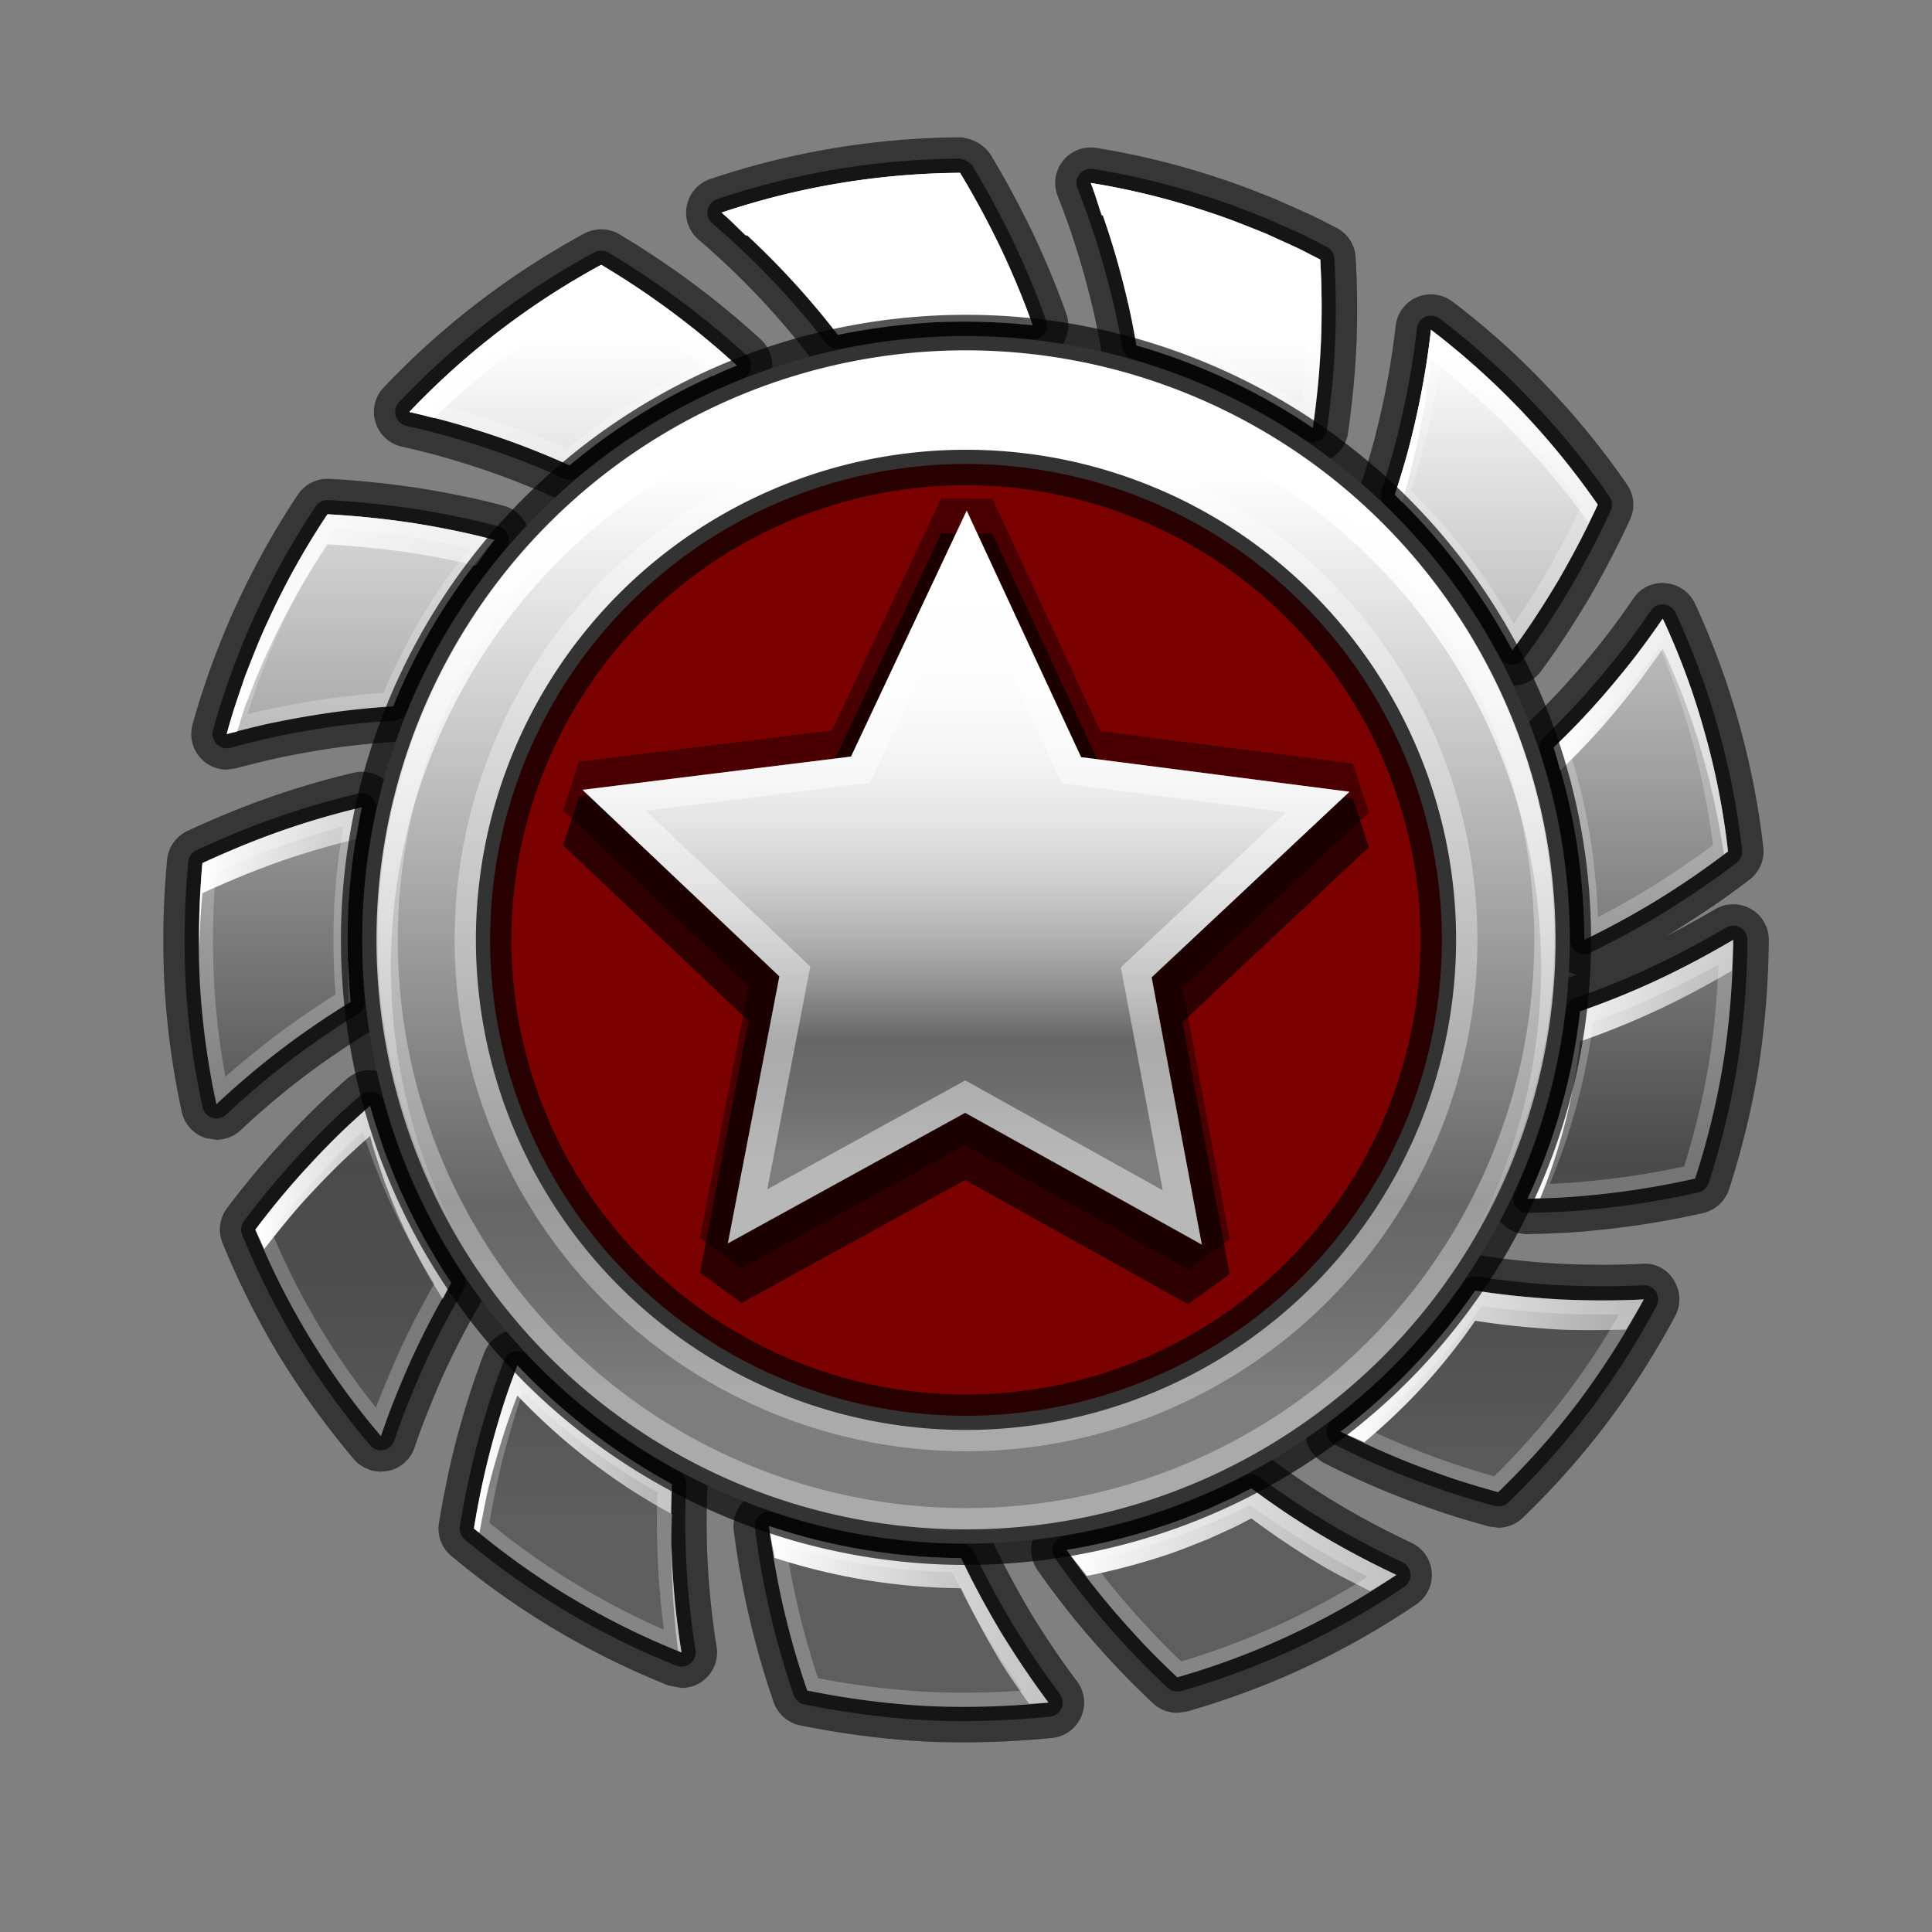 <svg xmlns="http://www.w3.org/2000/svg" xmlns:xlink="http://www.w3.org/1999/xlink" width="34" height="34" viewBox="0 0 34 34">
  <rect x="0" y="0" width="34" height="34" fill="#808080" stroke="none"/>
  <defs>
    <style>
      .cls-1 {
        fill: #333;
      }

      .cls-2 {
        opacity: 0.58;
      }

      .cls-20, .cls-22, .cls-24, .cls-27, .cls-3 {
        fill-rule: evenodd;
      }

      .cls-3 {
        fill: url(#linear-gradient);
      }

      .cls-4 {
        opacity: 0.24;
      }

      .cls-28, .cls-5 {
        fill: #fff;
      }

      .cls-6 {
        fill: url(#linear-gradient-2);
      }

      .cls-7 {
        fill: url(#linear-gradient-3);
      }

      .cls-8 {
        fill: url(#linear-gradient-4);
      }

      .cls-9 {
        fill: url(#linear-gradient-5);
      }

      .cls-10 {
        fill: url(#linear-gradient-6);
      }

      .cls-11 {
        fill: url(#linear-gradient-7);
      }

      .cls-12 {
        fill: url(#linear-gradient-8);
      }

      .cls-13 {
        fill: url(#linear-gradient-9);
      }

      .cls-14 {
        fill: url(#linear-gradient-10);
      }

      .cls-15 {
        fill: url(#linear-gradient-11);
      }

      .cls-16 {
        fill: url(#linear-gradient-12);
      }

      .cls-17 {
        fill: url(#linear-gradient-13);
      }

      .cls-18 {
        fill: url(#linear-gradient-14);
      }

      .cls-19 {
        fill: url(#linear-gradient-15);
      }

      .cls-20 {
        fill: #7b0000;
      }

      .cls-21 {
        opacity: 0.67;
      }

      .cls-22 {
        fill: url(#linear-gradient-16);
      }

      .cls-23 {
        opacity: 0.35;
      }

      .cls-24 {
        fill: url(#New_Gradient_Swatch);
      }

      .cls-25 {
        opacity: 0.4;
      }

      .cls-26 {
        opacity: 0.62;
      }

      .cls-27 {
        fill: url(#linear-gradient-17);
      }

      .cls-28 {
        opacity: 0.45;
      }
    </style>
    <linearGradient id="linear-gradient" x1="17" y1="5.932" x2="17" y2="26.756" gradientUnits="userSpaceOnUse">
      <stop offset="0" stop-color="#fff"/>
      <stop offset="0.698" stop-color="#4a4a4a"/>
      <stop offset="0.836" stop-color="#505050"/>
      <stop offset="1" stop-color="#5e5e5e"/>
    </linearGradient>
    <linearGradient id="linear-gradient-2" x1="12.699" y1="4.382" x2="18.173" y2="4.382" gradientUnits="userSpaceOnUse">
      <stop offset="0" stop-color="#fff"/>
      <stop offset="0.269" stop-color="#fff" stop-opacity="0.853"/>
      <stop offset="0.765" stop-color="#fff" stop-opacity="0.599"/>
      <stop offset="1" stop-color="#fff" stop-opacity="0.5"/>
    </linearGradient>
    <linearGradient id="linear-gradient-3" x1="3.507" y1="15.437" x2="6.367" y2="15.437" xlink:href="#linear-gradient-2"/>
    <linearGradient id="linear-gradient-4" x1="3.99" y1="10.985" x2="8.7" y2="10.985" xlink:href="#linear-gradient-2"/>
    <linearGradient id="linear-gradient-5" x1="24.547" y1="7.499" x2="28.117" y2="7.499" xlink:href="#linear-gradient-2"/>
    <linearGradient id="linear-gradient-6" x1="26.882" y1="18.818" x2="30.501" y2="18.818" xlink:href="#linear-gradient-2"/>
    <linearGradient id="linear-gradient-7" x1="27.342" y1="12.961" x2="30.409" y2="12.961" xlink:href="#linear-gradient-2"/>
    <linearGradient id="linear-gradient-8" x1="19.196" y1="4.663" x2="23.258" y2="4.663" xlink:href="#linear-gradient-2"/>
    <linearGradient id="linear-gradient-9" x1="18.772" y1="27.097" x2="24.574" y2="27.097" xlink:href="#linear-gradient-2"/>
    <linearGradient id="linear-gradient-10" x1="23.593" y1="24.046" x2="28.927" y2="24.046" xlink:href="#linear-gradient-2"/>
    <linearGradient id="linear-gradient-11" x1="13.533" y1="28.42" x2="18.452" y2="28.42" xlink:href="#linear-gradient-2"/>
    <linearGradient id="linear-gradient-12" x1="6.125" y1="17.269" x2="6.169" y2="17.269" xlink:href="#linear-gradient-2"/>
    <linearGradient id="linear-gradient-13" x1="4.494" y1="21.16" x2="7.941" y2="21.16" xlink:href="#linear-gradient-2"/>
    <linearGradient id="linear-gradient-14" x1="8.341" y1="26.554" x2="11.994" y2="26.554" xlink:href="#linear-gradient-2"/>
    <linearGradient id="linear-gradient-15" x1="7.205" y1="6.009" x2="12.966" y2="6.009" xlink:href="#linear-gradient-2"/>
    <linearGradient id="linear-gradient-16" x1="17" y1="8.288" x2="17" y2="24.487" gradientUnits="userSpaceOnUse">
      <stop offset="0" stop-color="#fff"/>
      <stop offset="0.795" stop-color="#666"/>
      <stop offset="0.881" stop-color="#6c6c6c"/>
      <stop offset="0.991" stop-color="#7b7b7b"/>
      <stop offset="1" stop-color="#7d7d7d"/>
    </linearGradient>
    <linearGradient id="New_Gradient_Swatch" data-name="New Gradient Swatch" x1="17" y1="8.337" x2="17" y2="23.526" gradientUnits="userSpaceOnUse">
      <stop offset="0" stop-color="#fff"/>
      <stop offset="0.216" stop-color="#fff" stop-opacity="0.763"/>
      <stop offset="0.604" stop-color="#fff" stop-opacity="0.356"/>
      <stop offset="0.874" stop-color="#fff" stop-opacity="0.1"/>
      <stop offset="1" stop-color="#fff" stop-opacity="0"/>
    </linearGradient>
    <linearGradient id="linear-gradient-17" x1="17" y1="10.371" x2="17" y2="20.333" gradientUnits="userSpaceOnUse">
      <stop offset="0" stop-color="#fff"/>
      <stop offset="0.178" stop-color="#fcfcfc"/>
      <stop offset="0.306" stop-color="#f3f3f3"/>
      <stop offset="0.419" stop-color="#e3e3e3"/>
      <stop offset="0.522" stop-color="#cdcdcd"/>
      <stop offset="0.62" stop-color="#b0b0b0"/>
      <stop offset="0.711" stop-color="#8d8d8d"/>
      <stop offset="0.795" stop-color="#666"/>
      <stop offset="0.881" stop-color="#6c6c6c"/>
      <stop offset="0.991" stop-color="#7b7b7b"/>
      <stop offset="1" stop-color="#7d7d7d"/>
    </linearGradient>
  </defs>
  <g id="Layer_5" data-name="Layer 5">
    <path class="cls-1" d="M16.955,30.288q-.324,0-.645-.014a14.966,14.966,0,0,1-2.156-.279.249.249,0,0,1-.186-.165,14.67,14.67,0,0,1-.684-2.945.25.25,0,0,1,.329-.267,10.575,10.575,0,0,0,3.304.551.25.25,0,0,1,.224.144c.188.4.412.817.683,1.275.267.435.545.847.828,1.223a.25.25,0,0,1-.175.399A15.009,15.009,0,0,1,16.955,30.288Zm-2.559-.754a14.401,14.401,0,0,0,1.938.241,14.657,14.657,0,0,0,1.654-.023c-.201-.287-.4-.589-.593-.904-.25-.421-.46-.808-.641-1.18a11.137,11.137,0,0,1-2.921-.453A14.387,14.387,0,0,0,14.396,29.533Zm6.322.234a.255.255,0,0,1-.172-.068c-.188-.178-.37-.354-.546-.538-.179-.188-.35-.375-.514-.564a13.867,13.867,0,0,1-.919-1.177.249.249,0,0,1,.166-.391,10.27,10.27,0,0,0,1.629-.403c.229-.072.449-.16.67-.248l.501-.22c.081-.036.156-.075.231-.114l.146-.075a.248.248,0,0,1,.261.025,13.91,13.91,0,0,0,1.201.804c.395.236.822.463,1.308.693a.251.251,0,0,1,.032.434,13.679,13.679,0,0,1-3.928,1.834A.246.246,0,0,1,20.719,29.768ZM19.208,27.453c.223.299.442.573.655.815.161.185.326.367.498.548.139.143.28.283.426.422a13.116,13.116,0,0,0,3.281-1.491c-.341-.171-.655-.344-.952-.522-.433-.262-.792-.5-1.118-.739l-.001 0c-.085.044-.171.089-.259.127l-.52.228c-.232.093-.465.185-.703.26A11.643,11.643,0,0,1,19.208,27.453Zm-7.214,1.877a.247.247,0,0,1-.092-.018,13.684,13.684,0,0,1-3.722-2.22.248.248,0,0,1-.086-.234,15.151,15.151,0,0,1,.318-1.497q.098-.365.21-.717c.077-.239.161-.475.249-.705a.249.249,0,0,1,.185-.156.243.243,0,0,1,.231.074,10.707,10.707,0,0,0,2.658,2.041.25.25,0,0,1,.13.23,14.17,14.17,0,0,0,.165,2.911.25.25,0,0,1-.247.29ZM8.611,26.799a13.233,13.233,0,0,0,3.071,1.881,14.671,14.671,0,0,1-.112-2.419,11.301,11.301,0,0,1-2.367-1.774c-.035.103-.07.206-.104.309q-.108.34-.204.696C8.789,25.882,8.698,26.3,8.611,26.799Zm17.754-.289a.258.258,0,0,1-.066-.009c-.249-.068-.493-.141-.734-.219-.244-.082-.484-.167-.719-.257a14.175,14.175,0,0,1-1.365-.607.25.25,0,0,1-.036-.423,10.833,10.833,0,0,0,2.31-2.422.252.252,0,0,1,.247-.107,14.23,14.23,0,0,0,1.438.151c.525.024,1.022.024,1.477.001a.237.237,0,0,1,.224.116.25.25,0,0,1,.01.252,14.412,14.412,0,0,1-1.167,1.831,13.924,13.924,0,0,1-1.442,1.624A.25.25,0,0,1,26.365,26.51ZM24.062,25.145c.332.158.654.296.963.413.228.087.46.171.696.25q.281.091.572.173a13.277,13.277,0,0,0,1.288-1.465,13.821,13.821,0,0,0,.913-1.384c-.343.006-.705,0-1.082-.017-.501-.03-.929-.072-1.335-.132a10.913,10.913,0,0,1-1.021,1.235A11.234,11.234,0,0,1,24.062,25.145Zm-17.358.378a.252.252,0,0,1-.191-.088,14.395,14.395,0,0,1-1.271-1.759A14.266,14.266,0,0,1,4.263,21.733a.25.25,0,0,1,.032-.246,14.568,14.568,0,0,1,.982-1.175c.173-.185.344-.363.521-.536q.272-.262.55-.505a.244.244,0,0,1,.238-.051.251.251,0,0,1,.169.176c.061.233.138.46.216.688l.082.225c.087.221.174.442.275.656a10.548,10.548,0,0,0,.819,1.469.248.248,0,0,1,.008.267c-.24.409-.466.839-.67,1.28-.099.219-.195.444-.287.674q-.142.346-.259.697a.25.25,0,0,1-.237.17ZM4.78,21.676A13.991,13.991,0,0,0,5.667,23.416a13.805,13.805,0,0,0,.949,1.356c.038-.102.078-.203.119-.304.095-.236.193-.468.297-.695.188-.409.396-.808.615-1.19A11.193,11.193,0,0,1,6.877,21.179c-.106-.223-.197-.455-.288-.686L6.541,20.372l-.005-.012-.038-.114c-.038-.112-.076-.223-.112-.335-.08.074-.159.149-.238.226-.171.167-.338.339-.505.518C5.355,20.961,5.073,21.296,4.78,21.676Zm22.103-.331a.25.25,0,0,1-.227-.356,9.984,9.984,0,0,0,.579-1.573,10.127,10.127,0,0,0,.322-1.645.252.252,0,0,1,.169-.211,13.882,13.882,0,0,0,1.339-.542c.409-.191.838-.417,1.311-.693a.25.25,0,0,1,.376.218,15.156,15.156,0,0,1-.171,2.161,14.169,14.169,0,0,1-.511,2.114.252.252,0,0,1-.184.167,14.576,14.576,0,0,1-1.511.26c-.25.029-.496.055-.745.071q-.378.023-.744.029Zm1.154-3.364a11.145,11.145,0,0,1-.765,2.852c.108-.004.217-.01.326-.017.24-.016.477-.041.72-.069.421-.048.854-.121,1.319-.221a13.48,13.48,0,0,0,.449-1.9,14.753,14.753,0,0,0,.155-1.651c-.339.188-.658.352-.967.496l-.002.001C28.803,17.688,28.414,17.848,28.037,17.981Zm1.133-.737h0Zm-25.361,2.438a.245.245,0,0,1-.074-.011.25.25,0,0,1-.17-.187,13.96,13.96,0,0,1-.296-2.152,14.896,14.896,0,0,1,.045-2.168.251.251,0,0,1,.145-.203c.49-.227.953-.416,1.415-.578a14.394,14.394,0,0,1,1.438-.42.251.251,0,0,1,.302.295,10.673,10.673,0,0,0-.229,1.666A11.567,11.567,0,0,0,6.418,17.608a.251.251,0,0,1-.118.237c-.416.256-.817.53-1.192.815a14.214,14.214,0,0,0-1.126.954A.252.252,0,0,1,3.809,19.683Zm-.01-4.327a14.215,14.215,0,0,0-.03,1.951,12.853,12.853,0,0,0,.199,1.642c.246-.217.522-.444.835-.686.351-.266.721-.521,1.104-.762a12.449,12.449,0,0,1-.022-1.603,10.876,10.876,0,0,1,.162-1.354c-.307.082-.631.182-1.009.312C4.633,14.998,4.227,15.162,3.799,15.355ZM27.882,16.79a.25.25,0,0,1-.25-.248A12.006,12.006,0,0,0,27.499,14.862a10.493,10.493,0,0,0-.396-1.631.249.249,0,0,1,.065-.257,13.318,13.318,0,0,0,.987-1.051c.156-.186.314-.378.463-.574.148-.196.293-.398.437-.605a.227.227,0,0,1,.227-.106.25.25,0,0,1,.205.143A13.704,13.704,0,0,1,30.658,14.958a.252.252,0,0,1-.096.224c-.351.271-.763.555-1.26.866-.402.247-.843.488-1.312.717A.246.246,0,0,1,27.882,16.79Zm-.255-3.564a10.828,10.828,0,0,1,.366,1.56v0a12.417,12.417,0,0,1,.129,1.353c.324-.167.631-.341.917-.516.43-.269.793-.516,1.105-.751a13.372,13.372,0,0,0-.934-3.482q-.095.133-.193.261c-.152.203-.316.402-.479.594C28.268,12.57,27.961,12.899,27.627,13.226ZM3.99,13.169a.25.25,0,0,1-.242-.313c.084-.32.19-.632.298-.945l.072-.196c.119-.306.238-.611.379-.907A13.81,13.81,0,0,1,5.556,8.911a.247.247,0,0,1,.221-.11c.509.027,1.021.08,1.521.155.253.04.5.084.743.135.241.048.483.105.725.17a.249.249,0,0,1,.174.167.251.251,0,0,1-.047.236,10.429,10.429,0,0,0-1.741,2.863.251.251,0,0,1-.216.154,13.41,13.41,0,0,0-1.433.162H5.501c-.24.04-.483.085-.725.138-.237.053-.479.113-.721.179A.251.251,0,0,1,3.99,13.169ZM5.46,12.597h0ZM5.892,9.309a13.457,13.457,0,0,0-.942,1.711c-.136.288-.251.583-.366.877l-.064.177c-.057.164-.112.329-.165.494.105-.025.21-.05.314-.074.251-.055.502-.102.75-.143h0c.415-.071.862-.124,1.33-.158a11.763,11.763,0,0,1,.729-1.426,11.628,11.628,0,0,1,.78-1.117c-.106-.024-.212-.047-.318-.068Q7.585,9.508,7.221,9.451C6.784,9.385,6.338,9.337,5.892,9.309Zm20.723,2.384-.019-0a.253.253,0,0,1-.202-.131,11.227,11.227,0,0,0-.903-1.419,10.899,10.899,0,0,0-1.117-1.257.248.248,0,0,1-.063-.258c.075-.226.145-.457.211-.691.061-.228.118-.462.171-.702a14.41,14.41,0,0,0,.243-1.46.25.25,0,0,1,.149-.2.255.255,0,0,1,.249.03,13.202,13.202,0,0,1,1.617,1.45,13.377,13.377,0,0,1,1.374,1.686.251.251,0,0,1,.021.244c-.193.425-.424.868-.704,1.355-.293.489-.555.886-.825,1.251A.251.251,0,0,1,26.614,11.693ZM24.832,8.636a11.264,11.264,0,0,1,1.059,1.206,11.803,11.803,0,0,1,.75,1.135c.184-.266.369-.556.568-.89.243-.421.447-.81.621-1.181A12.924,12.924,0,0,0,26.588,7.4,13.216,13.216,0,0,0,25.374,6.271c-.056.383-.119.737-.194,1.073q-.082.368-.178.725C24.947,8.262,24.892,8.451,24.832,8.636ZM10.021,8.439A.255.255,0,0,1,9.92,8.418,13.8,13.8,0,0,0,8.577,7.892c-.232-.078-.468-.15-.708-.218-.236-.066-.475-.125-.72-.18a.25.25,0,0,1-.127-.415A13.818,13.818,0,0,1,10.459,4.441a.252.252,0,0,1,.249.005,14.884,14.884,0,0,1,2.428,1.804.25.25,0,0,1-.078.416,10.573,10.573,0,0,0-2.876,1.716A.25.25,0,0,1,10.021,8.439ZM7.691,7.108c.104.027.209.054.313.083.249.071.49.146.729.225.384.125.794.284,1.248.482A11.115,11.115,0,0,1,12.504,6.355a14.5,14.5,0,0,0-1.931-1.406A13.408,13.408,0,0,0,7.691,7.108Zm15.412.672a.25.25,0,0,1-.14-.042,10.601,10.601,0,0,0-3.033-1.417.25.25,0,0,1-.179-.198c-.04-.233-.086-.471-.138-.706q-.082-.349-.18-.703a14.15,14.15,0,0,0-.473-1.404A.251.251,0,0,1,19,3.063a.255.255,0,0,1,.233-.09,13.288,13.288,0,0,1,2.113.521c.321.103.638.229.953.355l.559.249c.109.049.217.104.323.16l.163.083a.248.248,0,0,1,.138.208,15.03,15.03,0,0,1,.012,1.529c-.022.481-.07.98-.144,1.488a.25.25,0,0,1-.146.193A.255.255,0,0,1,23.104,7.781Zm-2.887-1.897a10.997,10.997,0,0,1,2.69,1.223c.043-.357.071-.709.087-1.048.02-.496.019-.935-.002-1.335l-.04-.021c-.099-.051-.196-.102-.298-.147l-.54-.241c-.305-.122-.61-.244-.922-.344A13.573,13.573,0,0,0,19.583,3.542c.135.371.243.708.334,1.039q.101.363.184.724l.001.001C20.145,5.498,20.183,5.692,20.217,5.884Zm-5.473.259a.251.251,0,0,1-.198-.097,14.056,14.056,0,0,0-2.009-2.113.251.251,0,0,1,.082-.427A13.683,13.683,0,0,1,16.893,2.792a.353.353,0,0,1,.217.12c.244.403.488.855.725,1.343.23.489.417.94.574,1.384a.246.246,0,0,1-.039.238.256.256,0,0,1-.222.094,10.694,10.694,0,0,0-3.354.167A.246.246,0,0,1,14.744,6.143ZM13.195,3.846a14.679,14.679,0,0,1,1.651,1.772,10.984,10.984,0,0,1,2.954-.178c-.121-.312-.26-.632-.418-.97-.204-.422-.416-.818-.628-1.176A13.248,13.248,0,0,0,13.195,3.846Z"/>
    <g class="cls-2">
      <path d="M16.955,30.663c-.222,0-.441-.004-.661-.014a15.294,15.294,0,0,1-2.215-.286.627.627,0,0,1-.466-.412,15.048,15.048,0,0,1-.7-3.02.625.625,0,0,1,.823-.666,10.2,10.2,0,0,0,3.186.531.628.628,0,0,1,.559.358c.184.388.401.795.667,1.245.261.425.532.827.805,1.188a.625.625,0,0,1-.438.998A15.282,15.282,0,0,1,16.955,30.663Zm-2.27-1.457a14.002,14.002,0,0,0,1.671.194c.309.014.627.017.95.008-.078-.12-.154-.242-.23-.366-.212-.358-.396-.689-.557-1.008a11.61,11.61,0,0,1-2.213-.305A14.139,14.139,0,0,0,14.686,29.206Zm6.033.937a.629.629,0,0,1-.426-.167c-.196-.186-.383-.367-.562-.555-.184-.192-.358-.384-.526-.578a14.255,14.255,0,0,1-.942-1.207.625.625,0,0,1,.415-.978,9.906,9.906,0,0,0,1.57-.389c.218-.068.425-.151.632-.233l.504-.222c.068-.03.132-.063.195-.096l.164-.083a.627.627,0,0,1,.659.062,13.426,13.426,0,0,0,1.167.78c.385.23.802.452,1.273.675a.625.625,0,0,1,.082,1.083,14.056,14.056,0,0,1-4.036,1.885Zm-.855-2.457c.095.117.189.229.282.335.158.181.319.36.487.537.084.086.169.172.257.257a12.629,12.629,0,0,0,2.413-1.049c-.13-.072-.256-.145-.38-.22-.362-.219-.675-.422-.959-.623-.025.012-.05.023-.075.034l-.52.228c-.253.102-.494.197-.741.274C20.361,27.546,20.107,27.621,19.863,27.686Zm-7.869,2.019-.231-.044a14.062,14.062,0,0,1-3.822-2.28.624.624,0,0,1-.215-.587c.098-.584.201-1.071.325-1.53.067-.248.139-.492.215-.732.08-.248.166-.49.256-.726a.627.627,0,0,1,.463-.39.615.615,0,0,1,.576.184,10.324,10.324,0,0,0,2.566,1.97.622.622,0,0,1,.324.574,13.783,13.783,0,0,0,.16,2.836.624.624,0,0,1-.617.725ZM9.02,26.646a12.924,12.924,0,0,0,2.22,1.413,14.78,14.78,0,0,1-.05-1.584,11.824,11.824,0,0,1-1.811-1.311c-.042.14-.083.282-.121.426C9.17,25.911,9.093,26.251,9.02,26.646Zm17.346.239-.161-.021c-.259-.071-.509-.145-.755-.225-.253-.084-.498-.172-.737-.264a14.559,14.559,0,0,1-1.4-.623.626.626,0,0,1-.092-1.059,10.43,10.43,0,0,0,2.224-2.333.629.629,0,0,1,.608-.268,13.884,13.884,0,0,0,1.409.148c.508.023.995.024,1.435.001a.588.588,0,0,1,.559.288.625.625,0,0,1,.026.629,14.858,14.858,0,0,1-1.199,1.881A14.291,14.291,0,0,1,26.8,26.709.622.622,0,0,1,26.365,26.885ZM24.75,25.043c.138.059.273.113.407.164.224.086.45.168.682.244q.17.055.346.107A12.864,12.864,0,0,0,27.281,24.29q.284-.379.547-.786c-.143-.003-.286-.008-.433-.015-.426-.025-.797-.059-1.146-.104a11.609,11.609,0,0,1-.921,1.091C25.133,24.679,24.941,24.867,24.75,25.043Zm-18.047.855a.627.627,0,0,1-.476-.219,14.891,14.891,0,0,1-1.308-1.808A14.621,14.621,0,0,1,3.916,21.876a.626.626,0,0,1,.081-.616,14.915,14.915,0,0,1,1.007-1.204c.177-.189.352-.371.533-.548q.281-.271.564-.519a.626.626,0,0,1,1.017.311c.059.226.133.444.208.663l.08.218c.08.205.164.417.262.624a10.264,10.264,0,0,0,.791,1.42.623.623,0,0,1,.019.669c-.233.398-.453.818-.651,1.245-.095.21-.188.431-.278.656-.093.227-.177.451-.252.677a.627.627,0,0,1-.475.415ZM5.213,21.731a13.674,13.674,0,0,0,.775,1.492c.165.269.341.534.527.794q.085-.201.176-.399c.161-.35.335-.692.519-1.023a12.004,12.004,0,0,1-.673-1.257c-.108-.228-.203-.467-.297-.707l-.017-.041c-.103.104-.205.211-.307.321C5.684,21.159,5.452,21.429,5.213,21.731Zm21.677-.011h-.007a.625.625,0,0,1-.567-.888,9.505,9.505,0,0,0,.559-1.516,9.776,9.776,0,0,0,.311-1.583.63.63,0,0,1,.422-.529c.051-.017.101-.034.15-.052a.625.625,0,0,1-.5-.606,11.6,11.6,0,0,0-.129-1.628,10.175,10.175,0,0,0-.381-1.572.629.629,0,0,1,.163-.644,13.017,13.017,0,0,0,.959-1.02c.152-.182.307-.37.451-.56.146-.191.286-.389.427-.592a.604.604,0,0,1,.572-.266.624.624,0,0,1,.508.356,14.1,14.1,0,0,1,1.204,4.296.625.625,0,0,1-.238.56c-.361.28-.783.57-1.291.888-.062.038-.125.076-.189.114.277-.141.566-.299.874-.479a.625.625,0,0,1,.94.545,15.636,15.636,0,0,1-.175,2.214,14.655,14.655,0,0,1-.524,2.171.631.631,0,0,1-.458.419,14.918,14.918,0,0,1-1.551.267c-.256.03-.508.056-.763.073-.26.016-.514.026-.764.03Zm1.489-3.464a11.617,11.617,0,0,1-.3,1.393c-.072.262-.154.521-.245.774.146-.013.292-.029.441-.047.342-.039.693-.095,1.068-.17a13.014,13.014,0,0,0,.373-1.636c.047-.31.084-.627.11-.949-.133.067-.264.131-.394.191C29.037,17.993,28.699,18.135,28.379,18.256Zm-.328-4.922a10.925,10.925,0,0,1,.312,1.395q.06.396.096.801.198-.113.384-.227c.34-.212.638-.411.901-.602a12.535,12.535,0,0,0-.349-1.643c-.086-.309-.183-.613-.29-.91-.092.115-.187.228-.28.339C28.593,12.766,28.332,13.05,28.051,13.334ZM3.809,20.058l-.188-.029a.624.624,0,0,1-.423-.466,14.351,14.351,0,0,1-.303-2.209,15.101,15.101,0,0,1,.046-2.225.628.628,0,0,1,.359-.507c.505-.233.979-.427,1.449-.592a14.814,14.814,0,0,1,1.478-.432.626.626,0,0,1,.753.737,10.457,10.457,0,0,0-.222,1.608A11.367,11.367,0,0,0,6.791,17.572a.622.622,0,0,1-.295.592c-.408.251-.799.519-1.162.794a13.855,13.855,0,0,0-1.094.927A.627.627,0,0,1,3.809,20.058Zm.347-4.451a14.141,14.141,0,0,0-.013,1.681c.017.304.047.621.091.947q.163-.131.34-.269.456-.344.943-.661a13.037,13.037,0,0,1-.008-1.425c.015-.268.04-.536.075-.81-.135.042-.275.089-.426.141C4.83,15.326,4.499,15.457,4.155,15.607Zm-.165-2.063a.62.62,0,0,1-.441-.182.628.628,0,0,1-.164-.6c.087-.33.196-.651.307-.973l.075-.204c.125-.321.247-.634.392-.938A14.167,14.167,0,0,1,5.244,8.702a.627.627,0,0,1,.562-.274c.511.027,1.034.081,1.546.159.262.041.515.087.764.138.247.049.497.108.746.175A.626.626,0,0,1,9.18,9.904a10.051,10.051,0,0,0-1.683,2.765.623.623,0,0,1-.54.386,13.04,13.04,0,0,0-1.392.157c-.237.04-.474.084-.709.135-.23.052-.467.11-.702.174ZM6.087,9.698a13.427,13.427,0,0,0-.798,1.479c-.132.28-.243.564-.354.849l-.012.032c.146-.028.29-.054.434-.078.355-.062.738-.11,1.139-.144a12.255,12.255,0,0,1,.661-1.263c.141-.229.29-.455.447-.676-.146-.027-.293-.053-.44-.076C6.81,9.768,6.449,9.727,6.087,9.698Zm20.527,2.37-.045-.001a.626.626,0,0,1-.505-.326,10.756,10.756,0,0,0-.875-1.374,10.411,10.411,0,0,0-1.078-1.212.625.625,0,0,1-.157-.646c.073-.221.141-.446.206-.674.058-.217.113-.446.165-.68A14.244,14.244,0,0,0,24.562,5.73a.626.626,0,0,1,.374-.5.633.633,0,0,1,.623.076A13.496,13.496,0,0,1,27.221,6.795a13.607,13.607,0,0,1,1.413,1.734.62.62,0,0,1,.053.61c-.198.435-.434.889-.721,1.388-.301.503-.57.91-.849,1.288A.63.63,0,0,1,26.614,12.068ZM25.257,8.533a11.484,11.484,0,0,1,.934,1.084c.161.216.315.438.461.662.077-.122.155-.249.235-.384.192-.334.361-.649.51-.952A12.927,12.927,0,0,0,26.316,7.658c-.23-.239-.455-.46-.682-.667-.027.149-.058.293-.089.435-.056.25-.117.497-.182.74C25.329,8.291,25.293,8.413,25.257,8.533Zm-15.235.282a.632.632,0,0,1-.252-.053A13.56,13.56,0,0,0,8.461,8.248c-.229-.077-.459-.147-.693-.214-.23-.064-.462-.121-.701-.175a.626.626,0,0,1-.319-1.036A14.211,14.211,0,0,1,10.278,4.112a.631.631,0,0,1,.622.011,15.233,15.233,0,0,1,2.489,1.851.624.624,0,0,1-.195,1.041A10.208,10.208,0,0,0,10.421,8.67.626.626,0,0,1,10.021,8.814ZM8.432,6.927c.142.043.281.088.42.134.336.11.689.243,1.072.405a11.616,11.616,0,0,1,1.887-1.198,14.545,14.545,0,0,0-1.245-.882A13.227,13.227,0,0,0,8.432,6.927Zm14.672,1.229a.623.623,0,0,1-.35-.106A10.215,10.215,0,0,0,19.829,6.682a.627.627,0,0,1-.446-.495c-.039-.229-.084-.46-.135-.689-.053-.223-.11-.453-.175-.684a13.647,13.647,0,0,0-.461-1.368A.625.625,0,0,1,19.293,2.603a13.623,13.623,0,0,1,2.17.535c.326.104.65.233.973.362l.575.256c.116.052.23.11.344.169l.16.082a.621.621,0,0,1,.342.521,15.408,15.408,0,0,1,.013,1.563c-.023.5-.073,1.012-.147,1.527a.62.62,0,0,1-.362.481A.641.641,0,0,1,23.104,8.156ZM20.544,5.592a11.236,11.236,0,0,1,2.048.893c.012-.15.021-.298.027-.444.016-.394.019-.752.008-1.083-.046-.023-.085-.042-.124-.059l-.542-.242c-.282-.113-.58-.232-.883-.329-.323-.106-.63-.196-.925-.272.045.144.087.286.125.426.069.247.132.494.188.74C20.494,5.345,20.521,5.469,20.544,5.592Zm-5.8.926A.629.629,0,0,1,14.249,6.275,13.692,13.692,0,0,0,12.294,4.218.625.625,0,0,1,12.5,3.15,14.049,14.049,0,0,1,16.889,2.417l.052-0.0.051.014a.695.695,0,0,1,.437.284c.254.419.503.881.744,1.378.236.504.429.968.59,1.422a.615.615,0,0,1-.1.597.625.625,0,0,1-.551.233,10.308,10.308,0,0,0-3.242.162Zm-.809-2.485A15.204,15.204,0,0,1,15,5.209a12.638,12.638,0,0,1,1.415-.161c.27-.012.539-.014.814-.009q-.088-.201-.187-.41c-.162-.336-.331-.656-.5-.954A12.974,12.974,0,0,0,13.936,4.033Z"/>
    </g>
    <path class="cls-3" d="M29.17,17.245a14.357,14.357,0,0,1-1.363.553,10.37,10.37,0,0,1-.331,1.686,10.158,10.158,0,0,1-.594,1.612q.362-.006.732-.029c.245-.016.486-.041.733-.07a14.231,14.231,0,0,0,1.484-.256,13.632,13.632,0,0,0,.502-2.075,14.697,14.697,0,0,0,.168-2.125C30.057,16.8,29.62,17.035,29.17,17.245Zm-3.209,5.467a11.034,11.034,0,0,1-2.368,2.483,14.037,14.037,0,0,0,1.342.597c.231.088.467.173.707.253q.355.114.723.215a13.643,13.643,0,0,0,1.416-1.594,14.119,14.119,0,0,0,1.146-1.799c-.505.026-1.015.021-1.503-.001C26.922,22.835,26.442,22.789,25.961,22.712ZM22.022,26.192c-.129.063-.253.135-.385.193l-.392.177c-.267.105-.532.215-.806.301a10.463,10.463,0,0,1-1.668.413,13.872,13.872,0,0,0,.904,1.157q.243.28.505.555c.174.18.353.355.538.53a13.488,13.488,0,0,0,3.855-1.802c-.463-.219-.905-.451-1.33-.705A14.076,14.076,0,0,1,22.022,26.192Zm-5.108,1.227a10.862,10.862,0,0,1-3.382-.564,14.379,14.379,0,0,0,.673,2.895,14.518,14.518,0,0,0,2.116.274,14.691,14.691,0,0,0,2.131-.062c-.305-.407-.586-.828-.842-1.246C17.353,28.284,17.122,27.86,16.915,27.42ZM9.105,24.028c-.085.226-.169.458-.244.691q-.11.347-.207.708a14.907,14.907,0,0,0-.314,1.473,13.488,13.488,0,0,0,3.653,2.18,14.478,14.478,0,0,1-.168-2.962A10.973,10.973,0,0,1,9.105,24.028Zm-2.332-3.748c-.091-.272-.187-.542-.26-.82q-.273.239-.54.496c-.174.17-.344.346-.513.528a14.324,14.324,0,0,0-.966,1.155,13.302,13.302,0,0,0,2.21,3.634q.12-.358.263-.71.141-.35.293-.686.314-.678.681-1.302a10.846,10.846,0,0,1-.837-1.501C6.98,20.815,6.879,20.546,6.773,20.28Zm-.604-2.647a11.994,11.994,0,0,1-.035-1.722,11.155,11.155,0,0,1,.234-1.704,14.294,14.294,0,0,0-1.411.413c-.467.164-.928.354-1.394.569a14.607,14.607,0,0,0-.044,2.13,13.75,13.75,0,0,0,.29,2.114,14.898,14.898,0,0,1,1.148-.972C5.352,18.161,5.76,17.884,6.169,17.632Zm-.708-5.036A13.753,13.753,0,0,1,6.919,12.431a10.678,10.678,0,0,1,1.781-2.929q-.355-.095-.711-.167-.359-.074-.729-.132c-.488-.074-.988-.125-1.497-.153a13.501,13.501,0,0,0-1.04,1.864c-.153.322-.28.655-.41.986-.115.337-.233.674-.323,1.018q.369-.1.732-.182C4.969,12.684,5.216,12.637,5.46,12.597Zm1.745-5.347c.249.057.491.116.733.183q.365.104.717.221a14.131,14.131,0,0,1,1.367.536,10.863,10.863,0,0,1,2.944-1.757,14.508,14.508,0,0,0-2.386-1.773A13.593,13.593,0,0,0,7.205,7.249ZM14.745,5.893a11.912,11.912,0,0,1,1.706-.221,12.078,12.078,0,0,1,1.722.05c-.162-.456-.35-.904-.563-1.358-.213-.44-.452-.89-.715-1.323a13.488,13.488,0,0,0-4.196.7A14.385,14.385,0,0,1,14.745,5.893Zm5.113-.532c.054.239.1.481.141.719A10.87,10.87,0,0,1,23.103,7.531c.069-.474.119-.967.141-1.461a14.695,14.695,0,0,0-.01-1.503c-.159-.079-.315-.166-.478-.239L22.269,4.107c-.331-.132-.661-.267-1-.375a13.076,13.076,0,0,0-2.073-.512,14.464,14.464,0,0,1,.48,1.427Q19.776,5.006,19.857,5.361Zm6.757,6.082c.29-.391.552-.796.81-1.228.244-.423.484-.874.693-1.334A13.673,13.673,0,0,0,25.183,5.804a14.658,14.658,0,0,1-.248,1.485q-.08.364-.175.715-.1.357-.213.702a11.017,11.017,0,0,1,1.143,1.286A11.497,11.497,0,0,1,26.614,11.443Zm1.132,3.381a12.125,12.125,0,0,1,.136,1.716c.429-.21.866-.445,1.288-.704a15.03,15.03,0,0,0,1.239-.851,12.979,12.979,0,0,0-.411-2.094,12.72,12.72,0,0,0-.738-2.003q-.217.315-.442.613c-.151.199-.312.395-.471.584a13.631,13.631,0,0,1-1.006,1.07A11.024,11.024,0,0,1,27.746,14.824Z"/>
    <g class="cls-4">
      <path class="cls-5" d="M16.755,3.294c.212.357.423.753.628,1.176.158.336.296.657.418.97-.281-.019-.564-.029-.843-.029-.173,0-.346.004-.522.011a12.24,12.24,0,0,0-1.589.195,14.642,14.642,0,0,0-1.652-1.772A13.244,13.244,0,0,1,16.755,3.294m2.829.248a13.576,13.576,0,0,1,1.609.429c.311.099.624.224.926.345l.047.019.489.221c.103.046.203.098.302.149l.036.018c.021.399.021.838.002,1.335-.015.34-.045.691-.087,1.048a11.02,11.02,0,0,0-2.69-1.223c-.035-.192-.073-.386-.117-.578-.055-.24-.117-.482-.184-.724-.09-.33-.198-.668-.333-1.039M10.574,4.949A14.511,14.511,0,0,1,12.503,6.355,11.127,11.127,0,0,0,9.982,7.899c-.451-.198-.861-.356-1.248-.482Q8.377,7.298,8.005,7.192q-.157-.044-.314-.083A13.381,13.381,0,0,1,10.574,4.949M25.374,6.271A13.34,13.34,0,0,1,26.589,7.4,12.95,12.95,0,0,1,27.83,8.906c-.174.371-.378.76-.621,1.181-.198.332-.384.622-.569.89a11.778,11.778,0,0,0-.75-1.135A11.162,11.162,0,0,0,24.833,8.636q.089-.278.169-.567.096-.357.177-.725c.076-.339.14-.687.195-1.073M5.892,9.309c.447.028.894.076,1.329.142q.365.058.719.13.159.032.318.069a10.779,10.779,0,0,0-1.509,2.543c-.469.034-.916.087-1.329.158-.248.041-.499.088-.752.143q-.156.035-.314.074c.054-.171.113-.341.17-.508l.023-.067L4.577,11.913c.116-.296.235-.603.373-.893a13.47,13.47,0,0,1,.942-1.711m23.319,2.081a12.639,12.639,0,0,1,.546,1.567,12.819,12.819,0,0,1,.388,1.915c-.315.237-.679.484-1.106.751-.286.176-.594.349-.917.517a12.305,12.305,0,0,0-.129-1.354,10.992,10.992,0,0,0-.366-1.559c.333-.326.639-.655.912-.981.162-.192.325-.391.48-.595q.097-.129.193-.261M6.046,14.544a10.847,10.847,0,0,0-.162,1.354,12.408,12.408,0,0,0,.022,1.603c-.384.242-.754.497-1.103.762-.313.242-.589.468-.836.686a13.094,13.094,0,0,1-.199-1.642,14.512,14.512,0,0,1,.03-1.951c.428-.193.835-.358,1.239-.5.381-.13.705-.23,1.01-.312M30.242,16.976a14.434,14.434,0,0,1-.155,1.651,13.32,13.32,0,0,1-.45,1.9c-.463.099-.895.172-1.318.221-.243.029-.48.053-.72.069q-.164.01-.326.017a10.579,10.579,0,0,0,.445-1.284,10.843,10.843,0,0,0,.321-1.568c.375-.133.763-.294,1.238-.511.311-.145.63-.308.966-.495M6.386,19.911c.034.105.069.21.105.314l.05.147.049.126c.09.23.181.46.287.681a11.167,11.167,0,0,0,.77,1.405c-.218.379-.424.778-.615,1.19q-.154.341-.297.696-.061.151-.119.303A12.934,12.934,0,0,1,4.78,21.676c.294-.381.577-.716.863-1.022.167-.179.333-.352.504-.518q.119-.115.239-.225M26.078,22.983c.404.06.832.102,1.335.132.263.012.532.019.804.019q.138,0,.278-.003a13.89,13.89,0,0,1-.913,1.384,13.342,13.342,0,0,1-1.288,1.465c-.194-.055-.386-.113-.573-.173q-.355-.118-.697-.25c-.306-.116-.628-.254-.962-.412a11.332,11.332,0,0,0,.995-.928,10.928,10.928,0,0,0,1.022-1.235M9.204,24.487A11.268,11.268,0,0,0,11.57,26.261a14.733,14.733,0,0,0,.113,2.419,13.242,13.242,0,0,1-3.071-1.881c.089-.508.177-.916.284-1.307.064-.237.132-.469.203-.696.033-.103.068-.207.104-.309M21.998,26.486c.326.239.685.477,1.118.739.299.179.613.351.952.522A13.117,13.117,0,0,1,20.787,29.238c-.146-.139-.288-.279-.425-.422q-.258-.271-.499-.548c-.212-.241-.432-.514-.655-.815a11.582,11.582,0,0,0,1.307-.351c.238-.075.47-.167.701-.259l.132-.053.389-.176c.087-.038.171-.082.255-.126l.005-.002m-8.163.728a11.142,11.142,0,0,0,2.921.453c.18.371.391.758.641,1.18.193.315.391.617.593.904-.344.025-.69.037-1.031.037-.209,0-.418-.005-.623-.014a14.333,14.333,0,0,1-1.939-.241,14.369,14.369,0,0,1-.562-2.319M16.895,3.042a13.488,13.488,0,0,0-4.196.7A14.385,14.385,0,0,1,14.745,5.893a11.912,11.912,0,0,1,1.706-.221q.254-.011.508-.011c.406,0,.811.021,1.215.061-.162-.456-.35-.904-.563-1.358-.213-.44-.452-.89-.715-1.323Zm2.301.178a14.464,14.464,0,0,1,.48,1.427q.1.359.181.714c.054.239.1.481.141.719A10.87,10.87,0,0,1,23.103,7.531c.069-.474.119-.967.141-1.461a14.695,14.695,0,0,0-.01-1.503c-.159-.079-.315-.166-.478-.239L22.269,4.107c-.331-.132-.661-.267-1-.375a13.076,13.076,0,0,0-2.073-.512ZM10.579,4.66a13.593,13.593,0,0,0-3.374,2.589c.249.057.491.116.733.183q.365.104.717.221a14.131,14.131,0,0,1,1.367.536,10.863,10.863,0,0,1,2.944-1.757,14.508,14.508,0,0,0-2.386-1.773ZM25.183,5.804a14.658,14.658,0,0,1-.248,1.485q-.08.364-.175.715-.1.357-.213.702a11.017,11.017,0,0,1,1.143,1.286,11.497,11.497,0,0,1,.924,1.45c.29-.391.552-.796.81-1.228.244-.423.484-.874.693-1.334A13.673,13.673,0,0,0,25.183,5.804ZM5.763,9.051a13.501,13.501,0,0,0-1.04,1.864c-.153.322-.28.655-.41.986-.115.337-.233.674-.323,1.018q.369-.1.732-.182c.247-.053.494-.1.738-.141A13.753,13.753,0,0,1,6.919,12.431a10.678,10.678,0,0,1,1.781-2.929q-.355-.095-.711-.167-.359-.074-.729-.132c-.488-.074-.988-.125-1.497-.153Zm23.497,1.836q-.217.315-.442.613c-.151.199-.312.395-.471.584a13.631,13.631,0,0,1-1.006,1.07,11.024,11.024,0,0,1,.404,1.67,12.125,12.125,0,0,1,.136,1.716c.429-.21.866-.445,1.288-.704a15.03,15.03,0,0,0,1.239-.851,12.979,12.979,0,0,0-.411-2.094,12.72,12.72,0,0,0-.738-2.003Zm-22.893,3.319a14.294,14.294,0,0,0-1.411.413c-.467.164-.928.354-1.394.569a14.607,14.607,0,0,0-.044,2.13,13.75,13.75,0,0,0,.29,2.114,14.898,14.898,0,0,1,1.148-.972c.396-.3.804-.577,1.213-.829a11.994,11.994,0,0,1-.035-1.722,11.155,11.155,0,0,1,.234-1.704Zm24.134,2.334c-.444.26-.882.495-1.331.704a14.357,14.357,0,0,1-1.363.553,10.37,10.37,0,0,1-.331,1.686,10.158,10.158,0,0,1-.594,1.612q.362-.006.732-.029c.245-.016.486-.041.733-.07a14.231,14.231,0,0,0,1.484-.256,13.632,13.632,0,0,0,.502-2.075,14.697,14.697,0,0,0,.168-2.125ZM6.514,19.46q-.273.239-.54.496c-.174.17-.344.346-.513.528a14.324,14.324,0,0,0-.966,1.155,13.302,13.302,0,0,0,2.21,3.634q.12-.358.263-.71.141-.35.293-.686.314-.678.681-1.302a10.846,10.846,0,0,1-.837-1.501c-.124-.259-.225-.527-.331-.794-.091-.272-.187-.542-.26-.82Zm19.447,3.251a11.034,11.034,0,0,1-2.368,2.483,14.037,14.037,0,0,0,1.342.597c.231.088.467.173.707.253q.355.114.723.215a13.643,13.643,0,0,0,1.416-1.594,14.119,14.119,0,0,0,1.146-1.799c-.237.012-.475.018-.711.018-.268,0-.533-.007-.792-.019-.502-.03-.982-.076-1.463-.154ZM9.105,24.028c-.085.226-.169.458-.244.691q-.11.347-.207.708a14.907,14.907,0,0,0-.314,1.473,13.488,13.488,0,0,0,3.653,2.18,14.478,14.478,0,0,1-.168-2.962,10.973,10.973,0,0,1-2.721-2.089ZM22.022,26.192c-.129.063-.253.135-.385.193l-.392.177c-.267.105-.532.215-.806.301a10.463,10.463,0,0,1-1.668.413,13.872,13.872,0,0,0,.904,1.157q.243.28.505.555c.174.18.353.355.538.53a13.488,13.488,0,0,0,3.855-1.802c-.463-.219-.905-.451-1.33-.705a14.076,14.076,0,0,1-1.222-.818Zm-8.489.663a14.379,14.379,0,0,0,.673,2.895,14.518,14.518,0,0,0,2.116.274q.319.014.637.014a14.766,14.766,0,0,0,1.493-.076c-.305-.407-.586-.828-.842-1.246-.256-.432-.488-.857-.695-1.296a10.862,10.862,0,0,1-3.382-.564Z"/>
    </g>
    <g>
      <path class="cls-6" d="M16.895,3.572c.263.433.501.883.715,1.323.127.272.228.543.337.813.075.006.151.007.226.015-.162-.456-.35-.904-.563-1.358-.213-.44-.452-.89-.715-1.323a13.488,13.488,0,0,0-4.196.7c.151.128.282.271.427.405A13.572,13.572,0,0,1,16.895,3.572Z"/>
      <path class="cls-7" d="M3.562,15.719c.466-.215.927-.405,1.394-.569.443-.151.87-.277,1.312-.384.031-.187.06-.374.099-.559a14.294,14.294,0,0,0-1.411.413c-.467.164-.928.354-1.394.569a14.277,14.277,0,0,0-.054,1.479C3.517,16.351,3.532,16.034,3.562,15.719Z"/>
      <path class="cls-8" d="M4.313,12.431c.13-.332.257-.665.41-.986a13.497,13.497,0,0,1,1.04-1.864c.509.027,1.009.079,1.497.153q.37.059.729.132c.128.026.255.06.383.09.113-.148.208-.31.328-.453q-.355-.095-.711-.167-.359-.074-.729-.132c-.488-.074-.988-.125-1.497-.153a13.501,13.501,0,0,0-1.04,1.864c-.153.322-.28.655-.41.986-.115.337-.233.674-.323,1.018.061-.017.122-.03.183-.045C4.221,12.726,4.263,12.577,4.313,12.431Z"/>
      <path class="cls-9" d="M24.761,8.534q.095-.352.175-.715A14.658,14.658,0,0,0,25.183,6.334,13.157,13.157,0,0,1,26.77,7.758a13.493,13.493,0,0,1,1.184,1.436c.052-.107.114-.205.163-.313A13.673,13.673,0,0,0,25.183,5.804a14.658,14.658,0,0,1-.248,1.485q-.08.364-.175.715-.1.357-.213.702c.042.041.081.086.122.127C24.7,8.733,24.732,8.636,24.761,8.534Z"/>
      <path class="cls-10" d="M29.17,17.245a14.357,14.357,0,0,1-1.363.553,10.37,10.37,0,0,1-.331,1.686,10.158,10.158,0,0,1-.594,1.612c.074-.001.15-.007.225-.009a10.403,10.403,0,0,0,.7-2.759,14.342,14.342,0,0,0,1.363-.553c.442-.206.872-.438,1.308-.692.008-.181.022-.361.023-.542C30.057,16.8,29.62,17.035,29.17,17.245Z"/>
      <path class="cls-11" d="M27.458,13.561c.307-.301.611-.614.89-.947.159-.189.32-.385.471-.584q.225-.298.442-.613a12.719,12.719,0,0,1,.738,2.003,13.672,13.672,0,0,1,.338,1.615c.024-.018.05-.032.074-.051a12.979,12.979,0,0,0-.411-2.094,12.72,12.72,0,0,0-.738-2.003q-.217.315-.442.613c-.151.199-.312.395-.471.584a13.631,13.631,0,0,1-1.006,1.07C27.385,13.288,27.419,13.426,27.458,13.561Z"/>
      <path class="cls-12" d="M21.269,4.263c.339.108.67.242,1.0.375l.487.22c.163.072.319.159.478.239.022.336.011.673.007,1.009l.003-.035a14.695,14.695,0,0,0-.01-1.503c-.159-.079-.315-.166-.478-.239L22.269,4.107c-.331-.132-.661-.267-1-.375a13.076,13.076,0,0,0-2.073-.512c.074.191.125.381.191.569A13.397,13.397,0,0,1,21.269,4.263Z"/>
      <path class="cls-13" d="M22.022,26.192c-.129.063-.253.135-.385.193l-.392.177c-.267.105-.532.215-.806.301a10.463,10.463,0,0,1-1.668.413c.109.155.24.303.357.457a11.221,11.221,0,0,0,1.311-.34c.274-.086.539-.196.806-.301l.392-.177c.131-.058.256-.129.385-.193a14.063,14.063,0,0,0,1.222.818c.278.166.576.311.869.461.154-.095.311-.185.461-.286-.463-.219-.905-.451-1.33-.705A14.076,14.076,0,0,1,22.022,26.192Z"/>
      <path class="cls-14" d="M25.961,22.712a11.034,11.034,0,0,1-2.368,2.483c.133.067.28.121.417.186a11.38,11.38,0,0,0,.864-.804,10.521,10.521,0,0,0,1.087-1.334c.482.077.961.123,1.463.154.388.018.792.012,1.193.001.104-.176.213-.349.31-.53-.505.026-1.015.021-1.503-.001C26.922,22.835,26.442,22.789,25.961,22.712Z"/>
      <path class="cls-15" d="M16.915,27.42a10.862,10.862,0,0,1-3.382-.564c.023.187.069.373.099.559a10.89,10.89,0,0,0,3.282.535c.207.44.439.864.695,1.296.152.248.33.492.499.738.114-.009.229-.011.343-.022-.305-.407-.586-.828-.842-1.246C17.353,28.284,17.122,27.86,16.915,27.42Z"/>
      <path class="cls-16" d="M6.127,16.887q-.006.383.013.765l.029-.02C6.145,17.385,6.134,17.136,6.127,16.887Z"/>
      <path class="cls-17" d="M6.773,20.28c-.091-.272-.187-.542-.26-.82q-.273.239-.54.496c-.174.17-.344.346-.513.528a14.324,14.324,0,0,0-.966,1.155c.048.116.106.228.156.343.261-.335.523-.662.81-.968.169-.182.339-.357.513-.528q.267-.257.54-.496c.072.278.168.548.26.82.105.266.207.535.331.794a11.182,11.182,0,0,0,.688,1.257c.052-.093.096-.194.149-.285a10.846,10.846,0,0,1-.837-1.501C6.98,20.815,6.879,20.546,6.773,20.28Z"/>
      <path class="cls-18" d="M9.105,24.028c-.085.226-.169.458-.244.691q-.11.347-.207.708a14.907,14.907,0,0,0-.314,1.473c.031.026.065.049.097.075.065-.341.125-.683.217-1.018q.097-.36.207-.708c.075-.233.158-.465.244-.691a10.973,10.973,0,0,0,2.721,2.089,14.608,14.608,0,0,0,.108,2.406c.02.008.04.019.06.027a14.478,14.478,0,0,1-.168-2.962A10.973,10.973,0,0,1,9.105,24.028Z"/>
      <path class="cls-19" d="M7.205,7.249c.147.033.288.072.432.108a13.746,13.746,0,0,1,2.942-2.167,14.743,14.743,0,0,1,1.969,1.428c.139-.062.275-.129.417-.185a14.508,14.508,0,0,0-2.386-1.773A13.593,13.593,0,0,0,7.205,7.249Z"/>
    </g>
  </g>
  <g id="Layer_11" data-name="Layer 11">
    <path class="cls-20" d="M17,7.04a9.5,9.5,0,1,1-9.5,9.5A9.5,9.5,0,0,1,17,7.04Z"/>
  </g>
  <g id="Layer_7" data-name="Layer 7">
    <g class="cls-21">
      <path d="M17,27.54a11,11,0,1,1,11-11A11.012,11.012,0,0,1,17,27.54Zm0-21a10,10,0,1,0,10,10A10.011,10.011,0,0,0,17,6.54Zm0,19a9,9,0,1,1,9-9A9.01,9.01,0,0,1,17,25.54Zm0-17a8,8,0,1,0,8,8A8.009,8.009,0,0,0,17,8.54Z"/>
    </g>
    <path class="cls-22" d="M17,6.04a10.5,10.5,0,1,0,10.5,10.5A10.5,10.5,0,0,0,17,6.04Zm0,19a8.5,8.5,0,1,1,8.5-8.5A8.5,8.5,0,0,1,17,25.04Z"/>
    <g class="cls-23">
      <path class="cls-5" d="M17,6.54a10,10,0,1,1-10,10,10.011,10.011,0,0,1,10-10m0,19a9,9,0,1,0-9-9,9.01,9.01,0,0,0,9,9m0-19.5a10.5,10.5,0,1,0,10.5,10.5,10.5,10.5,0,0,0-10.5-10.5Zm0,19a8.5,8.5,0,1,1,8.5-8.5,8.5,8.5,0,0,1-8.5,8.5Z"/>
    </g>
    <path class="cls-24" d="M6.88,17.029a10.12,10.12,0,1,1,19.102,4.649,10.355,10.355,0,1,0-17.964 0A10.065,10.065,0,0,1,6.88,17.029Z"/>
    <path class="cls-1" d="M17,27.165A10.625,10.625,0,1,1,27.625,16.54,10.637,10.637,0,0,1,17,27.165Zm0-21A10.375,10.375,0,1,0,27.375,16.54,10.387,10.387,0,0,0,17,6.165Zm0,19a8.625,8.625,0,1,1,8.625-8.625A8.635,8.635,0,0,1,17,25.165Zm0-17a8.375,8.375,0,1,0,8.375,8.375A8.384,8.384,0,0,0,17,8.165Z"/>
  </g>
  <g id="Layer_9" data-name="Layer 9">
    <polygon class="cls-25" points="24.09 14.299 23.812 13.438 19.363 12.865 17.466 8.777 16.561 8.775 14.642 12.853 10.19 13.404 9.908 14.263 13.173 17.358 12.318 21.788 13.051 22.32 16.984 20.156 20.907 22.34 21.642 21.811 20.81 17.378 24.09 14.299"/>
    <polygon class="cls-26" points="24.09 14.91 23.812 14.049 19.363 13.476 17.466 9.389 16.561 9.386 14.642 13.464 10.19 14.015 9.908 14.874 13.173 17.969 12.318 22.399 13.051 22.932 16.984 20.767 20.907 22.952 21.642 22.423 20.81 17.989 24.09 14.91"/>
    <path class="cls-27" d="M21.15,21.903l-4.165-2.319-4.176,2.298.907-4.699L10.252,13.9l4.725-.585,2.035-4.327,2.013,4.337,4.722.609-3.481,3.266Z"/>
    <path class="cls-28" d="M17.009,10.169l1.563,3.367.116.25.273.035,3.672.473L19.925,16.836l-.2.188.051.269.687,3.655L17.229,19.148l-.242-.135-.242.133-3.242,1.784.705-3.652.052-.269-.199-.189L11.365,14.266l3.673-.455.274-.034.117-.25,1.58-3.359m.003-1.181-2.035,4.327-4.725.585,3.464,3.283-.907,4.699,4.176-2.298,4.165,2.319-.883-4.703,3.481-3.266-4.722-.609-2.013-4.337Z"/>
  </g>
</svg>
